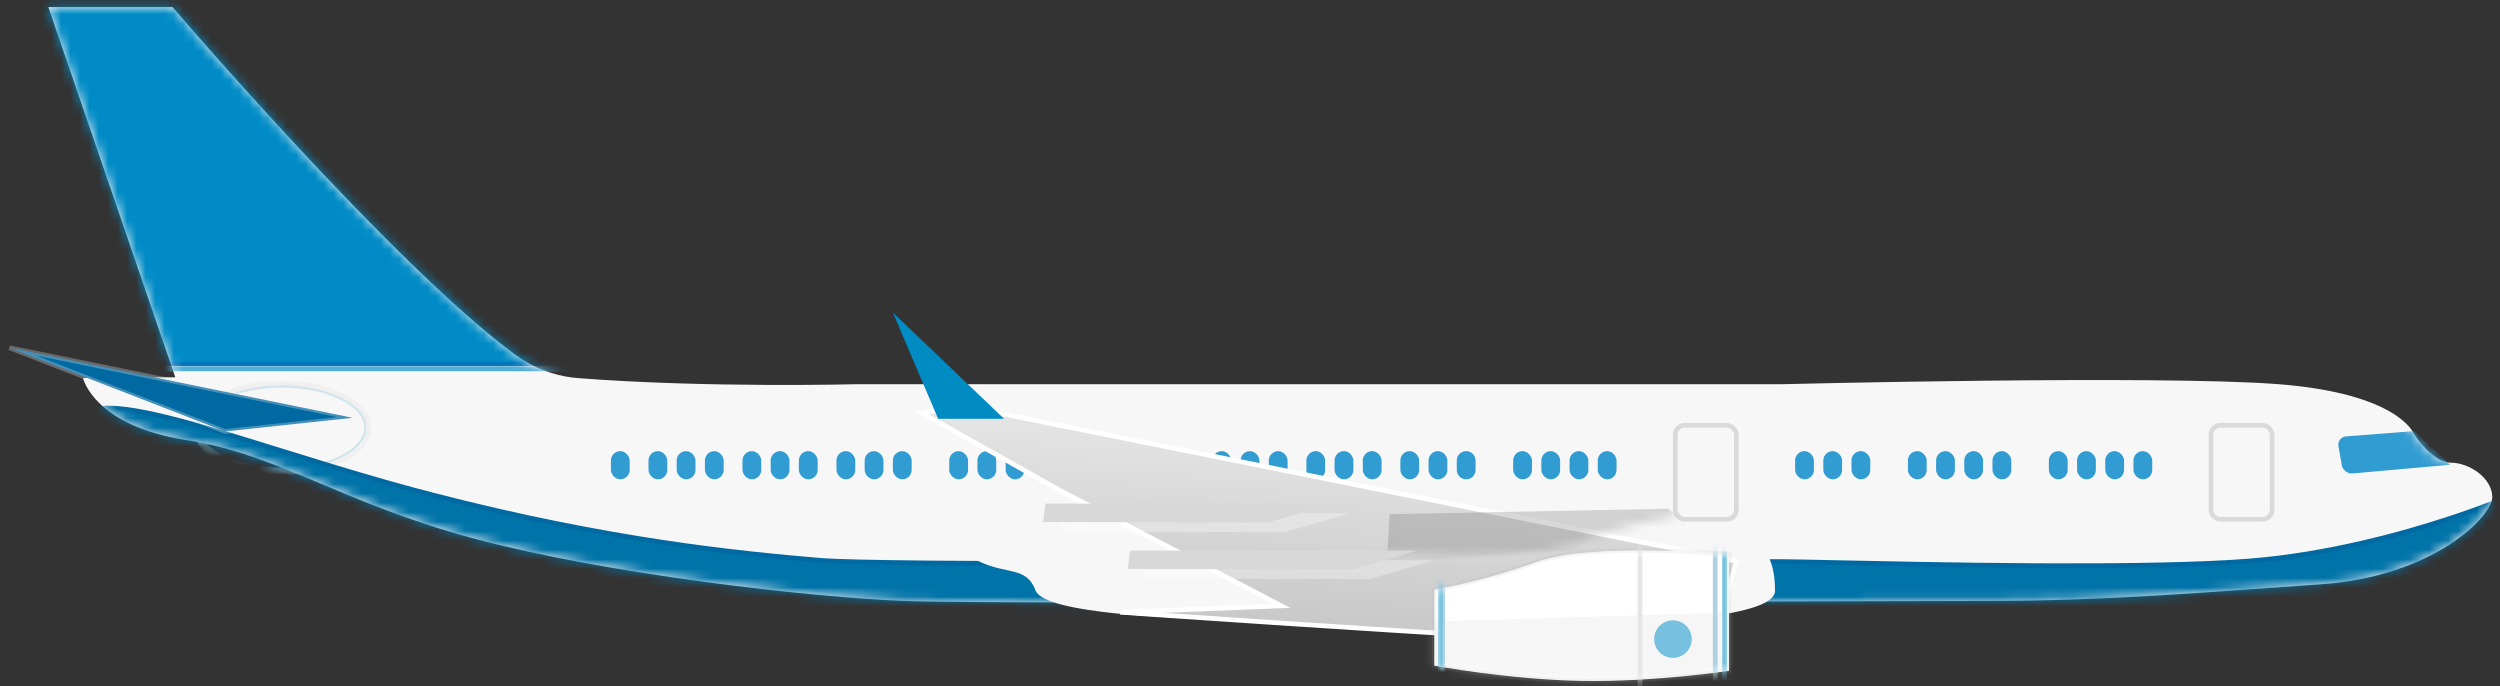 <svg xmlns="http://www.w3.org/2000/svg" xmlns:xlink="http://www.w3.org/1999/xlink" width="266" height="73" viewBox="0 0 266 73">
    <rect x="0" y="0" width="266" height="73" fill="#333333" stroke="none"/>
    <defs>
        <path id="kaaawfqcva" d="M.147.753h13.205s23.483 27.44 36.402 36.935c2.663 1.958 5.24 2.424 6.669 2.536 13.715 1.076 29.872.653 29.872.653h98.397s39.98-.99 52.729 0c12.75.991 14.373 5.215 14.373 5.215s1.978 3.138 3.964 3.138 4.421 1.648 4.421 3.668c0 2.02-6.194 8.443-18.267 9.274-12.073.832-22.683 1.766-35.277 1.766-12.594 0-105.029.389-115.222.012-10.194-.376-31.9-2.87-45.946-6.636-14.047-3.765-20.783-8.96-30.64-10.488C4.967 45.298 3.83 40.224 3.83 40.224l9.825-.081L.147.753z"/>
        <path id="0qv73ge9td" d="M36.512 11.455L0 4 22.947 12.906z"/>
        <path id="y4q3ayzujf" d="M182.971 25.973s-14.56-1.32-20.428.807c-5.869 2.125-10.938 2.955-10.938 2.955v8.091s7.9 1.486 15.683 1.622c7.784.137 15.683-1.072 15.683-1.072V25.973z"/>
        <linearGradient id="r5ntx1xvre" x1="50%" x2="50%" y1="0%" y2="100%">
            <stop offset="0%" stop-color="#E6E6E6"/>
            <stop offset="100%" stop-color="#C8C8C8"/>
        </linearGradient>
        <linearGradient id="msfn422z9h" x1="48.689%" x2="50%" y1="47.545%" y2="53.333%">
            <stop offset="0%" stop-color="#FFF"/>
            <stop offset="100%" stop-color="#626262"/>
        </linearGradient>
        <ellipse id="y0t71rfy8c" cx="25" cy="45.5" rx="9" ry="4.5"/>
    </defs>
    <g fill="none" fill-rule="evenodd">
        <g>
            <g>
                <g>
                    <g transform="translate(-587 -260) translate(293 260) translate(295) translate(4)">
                        <mask id="x4rojdfr7b" fill="#fff">
                            <use xlink:href="#kaaawfqcva"/>
                        </mask>
                        <use fill="#F7F7F7" xlink:href="#kaaawfqcva"/>
                        <g stroke-width=".5" mask="url(#x4rojdfr7b)">
                            <use stroke="#D2E5EE" xlink:href="#y0t71rfy8c"/>
                            <ellipse cx="25" cy="45.5" stroke="#F0F0F0" rx="9.25" ry="4.75"/>
                        </g>
                        <g stroke-width=".5" mask="url(#x4rojdfr7b)">
                            <path fill="#008BC6" stroke="#0376B9" stroke-linejoin="square" d="M-3.75 -4.75H63.75V38.75H-3.75z"/>
                            <path stroke="#FFF" d="M-4.25 -5.25H64.25V39.25H-4.25z"/>
                            <path stroke="#50AED7" d="M-4.25 -5.25H64.25V39.25H-4.25z"/>
                        </g>
                        <path fill="#0073A8" stroke="#0069A1" stroke-width=".5" d="M5.8 43.464c.974-.105 2.235-.003 3.734.253 3.851.659 9.245 2.335 15.351 4.231 3.528 1.095 7.292 2.265 11.136 3.355h0l1.116.314c1.306.364 2.619.717 3.932 1.057 18.762 4.856 32.522 6.212 41.219 6.947 3.13.264 16.724.355 33.026.362h4.724c3.987-.002 8.086-.008 12.192-.017l2.463-.005h0l2.46-.007c16.377-.044 32.194-.129 40.749-.175 2.935-.016 5.015-.027 5.969-.03l.304-.001h.143c.8 0 2.718.041 5.387.098 5.183.111 13.19.283 21.328.332l1.48.007 1.263.004c7.781.019 15.406-.094 20.517-.497 8.359-.659 16.35-2.876 21.368-4.529l.577-.192c2.25-.755 3.818-1.367 4.434-1.614h0l6.573 38.208-49.451 4.577-105.112-.62L-.433 92.594 4.055 44.19c.347-.42.948-.64 1.746-.727z" mask="url(#x4rojdfr7b)"/>
                        <path fill="#319CD1" d="M251.854 45.868l-7.226.564c-.548.043-.914.516-.818 1.055l.353 1.998c.096.54.618.937 1.161.889l10.368-.925-3.838-3.58zM150 49c0-.552.444-.999 1-.999.552 0 1 .443 1 .999v1.002c0 .552-.444.999-1 .999-.552 0-1-.443-1-.999v-1.002z" mask="url(#x4rojdfr7b)"/>
                    </g>
                    <g transform="translate(-587 -260) translate(293 260) translate(295) translate(0 33)">
                        <circle cx="172" cy="30" r="1" fill="#78C0DF"/>
                        <g stroke-width=".5">
                            <use fill="#0069A1" stroke="#F2F2F2" stroke-opacity=".2" xlink:href="#0qv73ge9td"/>
                            <use stroke="#FFF" stroke-opacity=".1" xlink:href="#0qv73ge9td"/>
                        </g>
                        <path fill="#F7F7F7" d="M106.135 19l-2.346 5.425s-3.577.878-.615 2.308c2.961 1.43 5.043.504 6.005 3.083.962 2.58 15.88 2.967 18 2.967 2.12 0 60.684 3.062 60.684-2.928s-3.778-6.11-6.543-7.672C178.554 20.621 106.135 19 106.135 19z"/>
                        <rect width="2" height="3" x="64" y="15" fill="#319CD1" rx="1"/>
                        <rect width="2" height="3" x="68" y="15" fill="#319CD1" rx="1"/>
                        <rect width="2" height="3" x="71" y="15" fill="#319CD1" rx="1"/>
                        <rect width="2" height="3" x="74" y="15" fill="#319CD1" rx="1"/>
                        <rect width="2" height="3" x="78" y="15" fill="#319CD1" rx="1"/>
                        <rect width="2" height="3" x="81" y="15" fill="#319CD1" rx="1"/>
                        <rect width="2" height="3" x="84" y="15" fill="#319CD1" rx="1"/>
                        <rect width="2" height="3" x="88" y="15" fill="#319CD1" rx="1"/>
                        <rect width="2" height="3" x="91" y="15" fill="#319CD1" rx="1"/>
                        <rect width="2" height="3" x="94" y="15" fill="#319CD1" rx="1"/>
                        <rect width="2" height="3" x="100" y="15" fill="#319CD1" rx="1"/>
                        <rect width="2" height="3" x="103" y="15" fill="#319CD1" rx="1"/>
                        <rect width="2" height="3" x="106" y="15" fill="#319CD1" rx="1"/>
                        <rect width="2" height="3" x="109" y="15" fill="#319CD1" rx="1"/>
                        <rect width="2" height="3" x="190" y="15" fill="#319CD1" rx="1"/>
                        <rect width="2" height="3" x="193" y="15" fill="#319CD1" rx="1"/>
                        <rect width="2" height="3" x="196" y="15" fill="#319CD1" rx="1"/>
                        <rect width="2" height="3" x="202" y="15" fill="#319CD1" rx="1"/>
                        <rect width="2" height="3" x="205" y="15" fill="#319CD1" rx="1"/>
                        <rect width="2" height="3" x="208" y="15" fill="#319CD1" rx="1"/>
                        <rect width="2" height="3" x="211" y="15" fill="#319CD1" rx="1"/>
                        <rect width="2" height="3" x="217" y="15" fill="#319CD1" rx="1"/>
                        <rect width="2" height="3" x="220" y="15" fill="#319CD1" rx="1"/>
                        <rect width="2" height="3" x="223" y="15" fill="#319CD1" rx="1"/>
                        <rect width="2" height="3" x="226" y="15" fill="#319CD1" rx="1"/>
                        <rect width="2" height="3" x="124" y="15" fill="#319CD1" rx="1"/>
                        <rect width="2" height="3" x="128" y="15" fill="#319CD1" rx="1"/>
                        <rect width="2" height="3" x="131" y="15" fill="#319CD1" rx="1"/>
                        <rect width="2" height="3" x="134" y="15" fill="#319CD1" rx="1"/>
                        <rect width="2" height="3" x="138" y="15" fill="#319CD1" rx="1"/>
                        <rect width="2" height="3" x="141" y="15" fill="#319CD1" rx="1"/>
                        <rect width="2" height="3" x="144" y="15" fill="#319CD1" rx="1"/>
                        <rect width="2" height="3" x="148" y="15" fill="#319CD1" rx="1"/>
                        <rect width="2" height="3" x="151" y="15" fill="#319CD1" rx="1"/>
                        <rect width="2" height="3" x="160" y="15" fill="#319CD1" rx="1"/>
                        <rect width="2" height="3" x="163" y="15" fill="#319CD1" rx="1"/>
                        <rect width="2" height="3" x="166" y="15" fill="#319CD1" rx="1"/>
                        <rect width="2" height="3" x="169" y="15" fill="#319CD1" rx="1"/>
                        <rect width="6.5" height="10" x="177.25" y="12.25" stroke="#979797" stroke-width=".5" opacity=".3" rx="1"/>
                        <rect width="6.5" height="10" x="234.25" y="12.25" stroke="#979797" stroke-width=".5" opacity=".3" rx="1"/>
                        <path fill="url(#r5ntx1xvre)" stroke="#FFF" stroke-width=".5" d="M101.09 12.272l82.795 12.161-1.405 6.373s-11.676 2.958-23.102 2.958-40.681-.483-40.681-.483l17.094-1.577-24.392-11.14-14.896-7.37 4.586-.922z" transform="rotate(3 140.194 23.018)"/>
                        <path fill="#018BC3" d="M94 0.257L98.821 11.561 105.833 11.561z"/>
                        <mask id="45k693hvfg" fill="#fff">
                            <use xlink:href="#y4q3ayzujf"/>
                        </mask>
                        <use fill="#FFF" stroke="#979797" stroke-opacity=".1" stroke-width=".5" xlink:href="#y4q3ayzujf"/>
                        <path fill="#DBDCDA" d="M150.073 33.169L184.578 32.128 184.062 40.902 154.464 41.483 148.346 36.931z" mask="url(#45k693hvfg)" opacity=".5"/>
                        <path fill="url(#msfn422z9h)" d="M148.073 23.169L182.578 21.128 182.062 29.902 152.464 30.483 146.346 25.931z" mask="url(#45k693hvfg)" opacity=".5" transform="rotate(180 164.462 25.806)"/>
                        <path stroke="#ACD2E4" stroke-linecap="square" stroke-width=".5" d="M152.5 21.5L152.5 43.5" mask="url(#45k693hvfg)"/>
                        <path stroke="#72C0E0" stroke-linecap="square" stroke-width=".5" d="M152.25 21.5L152.25 43.5" mask="url(#45k693hvfg)"/>
                        <path stroke="#ACD2E4" stroke-linecap="square" stroke-width=".5" d="M181.5 22.5L181.5 44.5" mask="url(#45k693hvfg)"/>
                        <path stroke="#E6E6E6" stroke-linecap="square" stroke-width=".5" d="M173.5 22.5L173.5 44.5" mask="url(#45k693hvfg)"/>
                        <path stroke="#72C0E0" stroke-linecap="square" stroke-width=".5" d="M182.5 22.5L182.5 44.5" mask="url(#45k693hvfg)"/>
                        <circle cx="177" cy="35" r="2" fill="#78C0DF" mask="url(#45k693hvfg)"/>
                    </g>
                    <path fill="#FFF" d="M111.799 56.56L135.705 56.623 142.594 54.605 112.052 54.605z" opacity=".3" transform="translate(-587 -260) translate(293 260) translate(295)"/>
                    <path fill="#D8D8D8" d="M109.988 55.537L133.893 55.6 140.782 53.582 110.24 53.582z" transform="translate(-587 -260) translate(293 260) translate(295)"/>
                    <path fill="#FFF" d="M120.799 61.56L144.705 61.623 151.594 59.605 121.052 59.605z" opacity=".3" transform="translate(-587 -260) translate(293 260) translate(295)"/>
                    <path fill="#D8D8D8" d="M118.988 60.537L142.893 60.6 149.782 58.582 119.24 58.582z" transform="translate(-587 -260) translate(293 260) translate(295)"/>
                </g>
            </g>
        </g>
    </g>
</svg>
